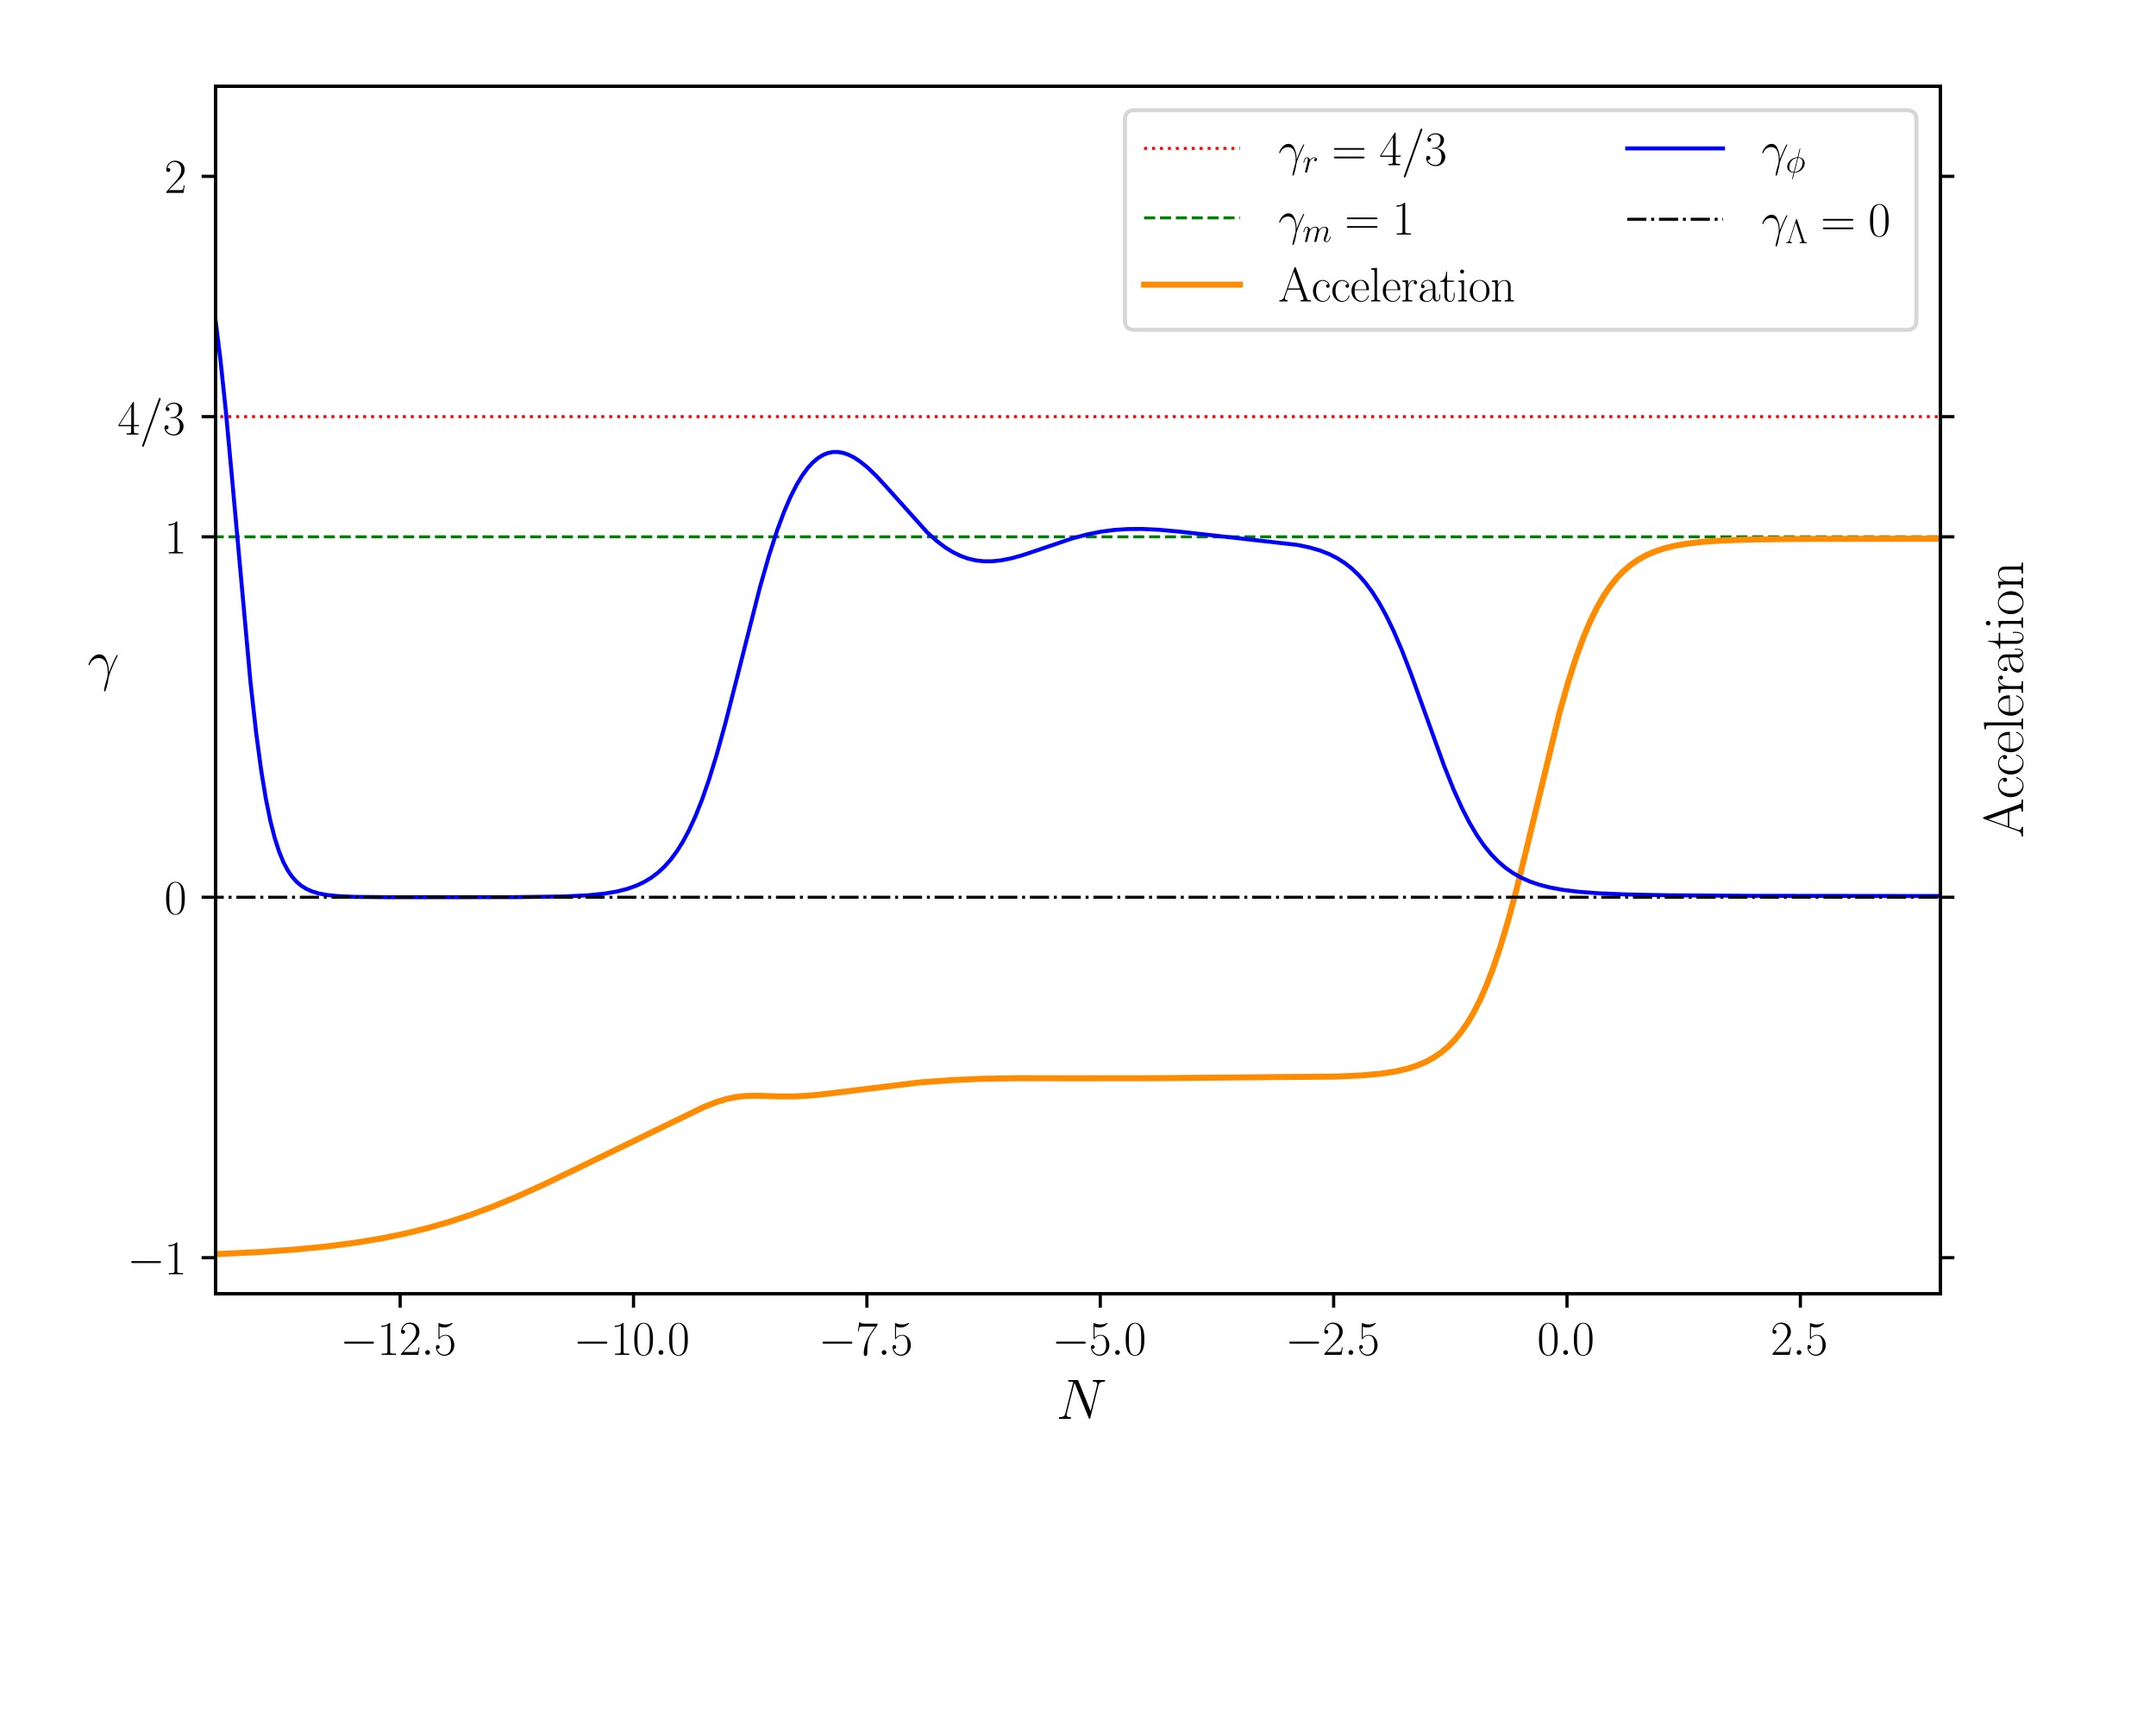 <?xml version="1.0" encoding="utf-8" standalone="no"?>
<!DOCTYPE svg PUBLIC "-//W3C//DTD SVG 1.1//EN"
  "http://www.w3.org/Graphics/SVG/1.1/DTD/svg11.dtd">
<svg xmlns:xlink="http://www.w3.org/1999/xlink" width="540pt" height="432pt" viewBox="0 0 540 432" xmlns="http://www.w3.org/2000/svg" version="1.1">
 <defs>
  <style type="text/css">*{stroke-linejoin: round; stroke-linecap: butt}</style>
 </defs>
 <g id="figure_1">
  <g id="patch_1">
   <path d="M 0 432 
L 540 432 
L 540 0 
L 0 0 
z
" style="fill: #ffffff"/>
  </g>
  <g id="axes_1">
   <g id="patch_2">
    <path d="M 54 324 
L 486 324 
L 486 21.6 
L 54 21.6 
z
" style="fill: #ffffff"/>
   </g>
   <g id="matplotlib.axis_1">
    <g id="xtick_1">
     <g id="line2d_1">
      <defs>
       <path id="m1bbc92a1bb" d="M 0 0 
L 0 3.5 
" style="stroke: #000000; stroke-width: 0.8"/>
      </defs>
      <g>
       <use xlink:href="#m1bbc92a1bb" x="100.224" y="324" style="stroke: #000000; stroke-width: 0.8"/>
      </g>
     </g>
     <g id="text_1">
      <!-- $\mathdefault{−12.5}$ -->
      <g transform="translate(85.17 339.302) scale(0.12 -0.12)">
       <defs>
        <path id="CMSY10-0" d="M 4218 1472 
C 4326 1472 4442 1472 4442 1600 
C 4442 1728 4326 1728 4218 1728 
L 755 1728 
C 646 1728 531 1728 531 1600 
C 531 1472 646 1472 755 1472 
L 4218 1472 
z
" transform="scale(0.016)"/>
        <path id="CMR17-31" d="M 1702 4058 
C 1702 4192 1696 4192 1606 4192 
C 1357 3916 979 3827 621 3827 
C 602 3827 570 3827 563 3808 
C 557 3795 557 3782 557 3648 
C 755 3648 1088 3686 1344 3839 
L 1344 461 
C 1344 236 1331 160 781 160 
L 589 160 
L 589 0 
C 896 0 1216 0 1523 0 
C 1830 0 2150 0 2458 0 
L 2458 160 
L 2266 160 
C 1715 160 1702 230 1702 458 
L 1702 4058 
z
" transform="scale(0.016)"/>
        <path id="CMR17-32" d="M 2669 989 
L 2554 989 
C 2490 536 2438 459 2413 420 
C 2381 369 1920 369 1830 369 
L 602 369 
C 832 619 1280 1072 1824 1597 
C 2214 1967 2669 2402 2669 3035 
C 2669 3790 2067 4224 1395 4224 
C 691 4224 262 3604 262 3030 
C 262 2780 448 2748 525 2748 
C 589 2748 781 2787 781 3010 
C 781 3207 614 3264 525 3264 
C 486 3264 448 3258 422 3245 
C 544 3790 915 4058 1306 4058 
C 1862 4058 2227 3617 2227 3035 
C 2227 2479 1901 2000 1536 1584 
L 262 146 
L 262 0 
L 2515 0 
L 2669 989 
z
" transform="scale(0.016)"/>
        <path id="CMMI12-3a" d="M 1178 307 
C 1178 492 1024 619 870 619 
C 685 619 557 466 557 313 
C 557 128 710 0 864 0 
C 1050 0 1178 153 1178 307 
z
" transform="scale(0.016)"/>
        <path id="CMR17-35" d="M 730 3692 
C 794 3666 1056 3584 1325 3584 
C 1920 3584 2246 3911 2432 4100 
C 2432 4157 2432 4192 2394 4192 
C 2387 4192 2374 4192 2323 4163 
C 2099 4058 1837 3973 1517 3973 
C 1325 3973 1037 3999 723 4139 
C 653 4171 640 4171 634 4171 
C 602 4171 595 4164 595 4037 
L 595 2203 
C 595 2089 595 2057 659 2057 
C 691 2057 704 2070 736 2114 
C 941 2401 1222 2522 1542 2522 
C 1766 2522 2246 2382 2246 1289 
C 2246 1085 2246 715 2054 421 
C 1894 159 1645 25 1370 25 
C 947 25 518 320 403 814 
C 429 807 480 795 506 795 
C 589 795 749 840 749 1038 
C 749 1210 627 1280 506 1280 
C 358 1280 262 1190 262 1011 
C 262 454 704 -128 1382 -128 
C 2042 -128 2669 440 2669 1264 
C 2669 2030 2170 2624 1549 2624 
C 1222 2624 947 2503 730 2274 
L 730 3692 
z
" transform="scale(0.016)"/>
       </defs>
       <use xlink:href="#CMSY10-0" transform="scale(0.996)"/>
       <use xlink:href="#CMR17-31" transform="translate(77.487 0) scale(0.996)"/>
       <use xlink:href="#CMR17-32" transform="translate(123.178 0) scale(0.996)"/>
       <use xlink:href="#CMMI12-3a" transform="translate(168.868 0) scale(0.996)"/>
       <use xlink:href="#CMR17-35" transform="translate(195.966 0) scale(0.996)"/>
      </g>
     </g>
    </g>
    <g id="xtick_2">
     <g id="line2d_2">
      <g>
       <use xlink:href="#m1bbc92a1bb" x="158.675" y="324" style="stroke: #000000; stroke-width: 0.8"/>
      </g>
     </g>
     <g id="text_2">
      <!-- $\mathdefault{−10.0}$ -->
      <g transform="translate(143.621 339.302) scale(0.12 -0.12)">
       <defs>
        <path id="CMR17-30" d="M 2688 2025 
C 2688 2416 2682 3080 2413 3591 
C 2176 4039 1798 4198 1466 4198 
C 1158 4198 768 4058 525 3597 
C 269 3118 243 2524 243 2025 
C 243 1661 250 1106 448 619 
C 723 -39 1216 -128 1466 -128 
C 1760 -128 2208 -7 2470 600 
C 2662 1042 2688 1559 2688 2025 
z
M 1466 -26 
C 1056 -26 813 325 723 812 
C 653 1188 653 1738 653 2096 
C 653 2588 653 2997 736 3387 
C 858 3929 1216 4096 1466 4096 
C 1728 4096 2067 3923 2189 3400 
C 2272 3036 2278 2607 2278 2096 
C 2278 1680 2278 1169 2202 792 
C 2067 95 1690 -26 1466 -26 
z
" transform="scale(0.016)"/>
       </defs>
       <use xlink:href="#CMSY10-0" transform="scale(0.996)"/>
       <use xlink:href="#CMR17-31" transform="translate(77.487 0) scale(0.996)"/>
       <use xlink:href="#CMR17-30" transform="translate(123.178 0) scale(0.996)"/>
       <use xlink:href="#CMMI12-3a" transform="translate(168.868 0) scale(0.996)"/>
       <use xlink:href="#CMR17-30" transform="translate(195.966 0) scale(0.996)"/>
      </g>
     </g>
    </g>
    <g id="xtick_3">
     <g id="line2d_3">
      <g>
       <use xlink:href="#m1bbc92a1bb" x="217.126" y="324" style="stroke: #000000; stroke-width: 0.8"/>
      </g>
     </g>
     <g id="text_3">
      <!-- $\mathdefault{−7.5}$ -->
      <g transform="translate(204.998 339.302) scale(0.12 -0.12)">
       <defs>
        <path id="CMR17-37" d="M 2886 3941 
L 2886 4081 
L 1382 4081 
C 634 4081 621 4165 595 4288 
L 480 4288 
L 294 3094 
L 410 3094 
C 429 3215 474 3540 550 3661 
C 589 3712 1062 3712 1171 3712 
L 2579 3712 
L 1869 2661 
C 1395 1954 1069 999 1069 165 
C 1069 89 1069 -128 1299 -128 
C 1530 -128 1530 89 1530 171 
L 1530 465 
C 1530 1508 1709 2196 2003 2636 
L 2886 3941 
z
" transform="scale(0.016)"/>
       </defs>
       <use xlink:href="#CMSY10-0" transform="scale(0.996)"/>
       <use xlink:href="#CMR17-37" transform="translate(77.487 0) scale(0.996)"/>
       <use xlink:href="#CMMI12-3a" transform="translate(123.178 0) scale(0.996)"/>
       <use xlink:href="#CMR17-35" transform="translate(150.275 0) scale(0.996)"/>
      </g>
     </g>
    </g>
    <g id="xtick_4">
     <g id="line2d_4">
      <g>
       <use xlink:href="#m1bbc92a1bb" x="275.577" y="324" style="stroke: #000000; stroke-width: 0.8"/>
      </g>
     </g>
     <g id="text_4">
      <!-- $\mathdefault{−5.0}$ -->
      <g transform="translate(263.449 339.302) scale(0.12 -0.12)">
       <use xlink:href="#CMSY10-0" transform="scale(0.996)"/>
       <use xlink:href="#CMR17-35" transform="translate(77.487 0) scale(0.996)"/>
       <use xlink:href="#CMMI12-3a" transform="translate(123.178 0) scale(0.996)"/>
       <use xlink:href="#CMR17-30" transform="translate(150.275 0) scale(0.996)"/>
      </g>
     </g>
    </g>
    <g id="xtick_5">
     <g id="line2d_5">
      <g>
       <use xlink:href="#m1bbc92a1bb" x="334.028" y="324" style="stroke: #000000; stroke-width: 0.8"/>
      </g>
     </g>
     <g id="text_5">
      <!-- $\mathdefault{−2.5}$ -->
      <g transform="translate(321.9 339.302) scale(0.12 -0.12)">
       <use xlink:href="#CMSY10-0" transform="scale(0.996)"/>
       <use xlink:href="#CMR17-32" transform="translate(77.487 0) scale(0.996)"/>
       <use xlink:href="#CMMI12-3a" transform="translate(123.178 0) scale(0.996)"/>
       <use xlink:href="#CMR17-35" transform="translate(150.275 0) scale(0.996)"/>
      </g>
     </g>
    </g>
    <g id="xtick_6">
     <g id="line2d_6">
      <g>
       <use xlink:href="#m1bbc92a1bb" x="392.479" y="324" style="stroke: #000000; stroke-width: 0.8"/>
      </g>
     </g>
     <g id="text_6">
      <!-- $\mathdefault{0.0}$ -->
      <g transform="translate(385 339.302) scale(0.12 -0.12)">
       <use xlink:href="#CMR17-30" transform="scale(0.996)"/>
       <use xlink:href="#CMMI12-3a" transform="translate(45.69 0) scale(0.996)"/>
       <use xlink:href="#CMR17-30" transform="translate(72.788 0) scale(0.996)"/>
      </g>
     </g>
    </g>
    <g id="xtick_7">
     <g id="line2d_7">
      <g>
       <use xlink:href="#m1bbc92a1bb" x="450.929" y="324" style="stroke: #000000; stroke-width: 0.8"/>
      </g>
     </g>
     <g id="text_7">
      <!-- $\mathdefault{2.5}$ -->
      <g transform="translate(443.451 339.302) scale(0.12 -0.12)">
       <use xlink:href="#CMR17-32" transform="scale(0.996)"/>
       <use xlink:href="#CMMI12-3a" transform="translate(45.69 0) scale(0.996)"/>
       <use xlink:href="#CMR17-35" transform="translate(72.788 0) scale(0.996)"/>
      </g>
     </g>
    </g>
    <g id="text_8">
     <!-- $N$ -->
     <g transform="translate(264.532 355.313) scale(0.14 -0.14)">
      <defs>
       <path id="CMMI12-4e" d="M 4736 3698 
C 4806 3974 4909 4166 5395 4166 
C 5414 4166 5491 4166 5491 4279 
C 5491 4352 5434 4352 5408 4352 
C 5280 4352 4954 4352 4826 4352 
L 4518 4352 
C 4429 4352 4314 4352 4224 4352 
C 4186 4352 4109 4352 4109 4230 
C 4109 4166 4160 4166 4205 4166 
C 4589 4166 4614 4019 4614 3903 
C 4614 3846 4608 3826 4589 3737 
L 3866 850 
L 2496 4249 
C 2451 4352 2445 4352 2304 4352 
L 1523 4352 
C 1395 4352 1338 4352 1338 4230 
C 1338 4166 1382 4166 1504 4166 
C 1536 4166 1914 4166 1914 4115 
C 1914 4102 1901 4051 1894 4032 
L 1043 635 
C 966 320 813 186 390 186 
C 358 186 294 186 294 67 
C 294 0 358 0 378 0 
C 506 0 832 0 960 0 
L 1267 0 
C 1357 0 1466 0 1555 0 
C 1600 0 1670 0 1670 122 
C 1670 180 1606 186 1581 186 
C 1370 186 1165 224 1165 454 
C 1165 505 1178 562 1190 613 
L 2054 4032 
C 2093 3968 2093 3956 2118 3898 
L 3642 115 
C 3674 38 3686 0 3744 0 
C 3808 0 3814 19 3840 128 
L 4736 3698 
z
" transform="scale(0.016)"/>
      </defs>
      <use xlink:href="#CMMI12-4e" transform="scale(0.996)"/>
     </g>
    </g>
   </g>
   <g id="matplotlib.axis_2">
    <g id="ytick_1">
     <g id="line2d_8">
      <defs>
       <path id="m89c37999c3" d="M 0 0 
L -3.5 0 
" style="stroke: #000000; stroke-width: 0.8"/>
      </defs>
      <g>
       <use xlink:href="#m89c37999c3" x="54" y="314.973" style="stroke: #000000; stroke-width: 0.8"/>
      </g>
     </g>
     <g id="text_9">
      <!-- $-1$ -->
      <g transform="translate(31.849 319.124) scale(0.12 -0.12)">
       <use xlink:href="#CMSY10-0" transform="scale(0.996)"/>
       <use xlink:href="#CMR17-31" transform="translate(77.487 0) scale(0.996)"/>
      </g>
     </g>
    </g>
    <g id="ytick_2">
     <g id="line2d_9">
      <g>
       <use xlink:href="#m89c37999c3" x="54" y="224.704" style="stroke: #000000; stroke-width: 0.8"/>
      </g>
     </g>
     <g id="text_10">
      <!-- $0$ -->
      <g transform="translate(41.147 228.856) scale(0.12 -0.12)">
       <use xlink:href="#CMR17-30" transform="scale(0.996)"/>
      </g>
     </g>
    </g>
    <g id="ytick_3">
     <g id="line2d_10">
      <g>
       <use xlink:href="#m89c37999c3" x="54" y="134.436" style="stroke: #000000; stroke-width: 0.8"/>
      </g>
     </g>
     <g id="text_11">
      <!-- $1$ -->
      <g transform="translate(41.147 138.587) scale(0.12 -0.12)">
       <use xlink:href="#CMR17-31" transform="scale(0.996)"/>
      </g>
     </g>
    </g>
    <g id="ytick_4">
     <g id="line2d_11">
      <g>
       <use xlink:href="#m89c37999c3" x="54" y="104.346" style="stroke: #000000; stroke-width: 0.8"/>
      </g>
     </g>
     <g id="text_12">
      <!-- $4/3$ -->
      <g transform="translate(29.441 108.829) scale(0.12 -0.12)">
       <defs>
        <path id="CMR17-34" d="M 2150 4122 
C 2150 4256 2144 4256 2029 4256 
L 128 1254 
L 128 1088 
L 1779 1088 
L 1779 457 
C 1779 224 1766 160 1318 160 
L 1197 160 
L 1197 0 
C 1402 0 1747 0 1965 0 
C 2182 0 2528 0 2733 0 
L 2733 160 
L 2611 160 
C 2163 160 2150 224 2150 457 
L 2150 1088 
L 2803 1088 
L 2803 1254 
L 2150 1254 
L 2150 4122 
z
M 1798 3703 
L 1798 1254 
L 256 1254 
L 1798 3703 
z
" transform="scale(0.016)"/>
        <path id="CMMI12-3d" d="M 2746 4562 
C 2746 4569 2784 4666 2784 4678 
C 2784 4755 2720 4800 2669 4800 
C 2637 4800 2579 4800 2528 4659 
L 384 -1363 
C 384 -1370 346 -1465 346 -1478 
C 346 -1555 410 -1600 461 -1600 
C 499 -1600 557 -1593 602 -1459 
L 2746 4562 
z
" transform="scale(0.016)"/>
        <path id="CMR17-33" d="M 1414 2157 
C 1984 2157 2234 1662 2234 1090 
C 2234 320 1824 25 1453 25 
C 1114 25 563 194 390 693 
C 422 680 454 680 486 680 
C 640 680 755 782 755 948 
C 755 1133 614 1216 486 1216 
C 378 1216 211 1165 211 926 
C 211 335 787 -128 1466 -128 
C 2176 -128 2720 430 2720 1085 
C 2720 1707 2208 2157 1600 2227 
C 2086 2328 2554 2756 2554 3329 
C 2554 3820 2048 4179 1472 4179 
C 890 4179 378 3829 378 3329 
C 378 3110 544 3072 627 3072 
C 762 3072 877 3155 877 3321 
C 877 3486 762 3569 627 3569 
C 602 3569 570 3569 544 3557 
C 730 3959 1235 4032 1459 4032 
C 1683 4032 2106 3925 2106 3320 
C 2106 3143 2080 2828 1862 2550 
C 1670 2304 1453 2304 1242 2284 
C 1210 2284 1062 2269 1037 2269 
C 992 2263 966 2257 966 2208 
C 966 2163 973 2157 1101 2157 
L 1414 2157 
z
" transform="scale(0.016)"/>
       </defs>
       <use xlink:href="#CMR17-34" transform="scale(0.996)"/>
       <use xlink:href="#CMMI12-3d" transform="translate(45.69 0) scale(0.996)"/>
       <use xlink:href="#CMR17-33" transform="translate(94.465 0) scale(0.996)"/>
      </g>
     </g>
    </g>
    <g id="ytick_5">
     <g id="line2d_12">
      <g>
       <use xlink:href="#m89c37999c3" x="54" y="44.167" style="stroke: #000000; stroke-width: 0.8"/>
      </g>
     </g>
     <g id="text_13">
      <!-- $2$ -->
      <g transform="translate(41.147 48.318) scale(0.12 -0.12)">
       <use xlink:href="#CMR17-32" transform="scale(0.996)"/>
      </g>
     </g>
    </g>
    <g id="text_14">
     <!-- $\gamma$ -->
     <g transform="translate(21.899 170.088) scale(0.14 -0.14)">
      <defs>
       <path id="CMMI12-d" d="M 2419 760 
C 2406 1071 2394 1561 2150 2133 
C 2022 2452 1805 2788 1338 2788 
C 550 2788 122 1790 122 1625 
C 122 1567 166 1567 186 1567 
C 243 1567 243 1580 275 1663 
C 410 2057 819 2368 1261 2368 
C 2150 2368 2278 1383 2278 754 
C 2278 352 2234 220 2195 92 
C 2074 -302 1862 -1090 1862 -1268 
C 1862 -1319 1882 -1376 1933 -1376 
C 2029 -1376 2086 -1166 2157 -912 
C 2310 -353 2349 -73 2381 181 
C 2400 334 2765 1384 3270 2382 
C 3315 2483 3405 2655 3405 2674 
C 3405 2680 3398 2725 3341 2725 
C 3328 2725 3296 2725 3283 2699 
C 3270 2687 3046 2254 2854 1822 
C 2758 1606 2630 1320 2419 760 
z
" transform="scale(0.016)"/>
      </defs>
      <use xlink:href="#CMMI12-d" transform="scale(0.996)"/>
     </g>
    </g>
   </g>
   <g id="line2d_13">
    <path d="M 541 104.346 
L 54 104.346 
" clip-path="url(#p695f575d33)" style="fill: none; stroke-dasharray: 0.75,1.238; stroke-dashoffset: 0; stroke: #ff0000; stroke-width: 0.75"/>
   </g>
   <g id="line2d_14">
    <path d="M 541 134.436 
L 54 134.436 
" clip-path="url(#p695f575d33)" style="fill: none; stroke-dasharray: 2.775,1.2; stroke-dashoffset: 0; stroke: #008000; stroke-width: 0.75"/>
   </g>
   <g id="line2d_15">
    <path d="M 54 314.075 
L 65.129 313.545 
L 74.278 312.892 
L 82.138 312.113 
L 89.11 311.203 
L 95.458 310.152 
L 101.366 308.951 
L 106.982 307.584 
L 112.432 306.028 
L 117.843 304.252 
L 123.363 302.204 
L 129.213 299.792 
L 135.832 296.815 
L 144.686 292.567 
L 176.387 277.188 
L 179.509 275.964 
L 182.045 275.203 
L 184.395 274.729 
L 186.799 274.473 
L 189.593 274.41 
L 194.993 274.575 
L 199.249 274.576 
L 203.139 274.348 
L 207.848 273.834 
L 230.508 271.059 
L 238.149 270.508 
L 246.021 270.165 
L 254.719 270.015 
L 268.368 270.041 
L 288.181 270.021 
L 334.568 269.607 
L 341.257 269.306 
L 345.86 268.886 
L 349.414 268.346 
L 352.332 267.683 
L 354.829 266.893 
L 357.034 265.964 
L 359.028 264.885 
L 360.873 263.633 
L 362.61 262.185 
L 364.272 260.507 
L 365.888 258.557 
L 367.478 256.284 
L 369.063 253.623 
L 370.662 250.493 
L 372.292 246.803 
L 373.978 242.422 
L 375.75 237.179 
L 377.66 230.81 
L 379.809 222.84 
L 382.467 212.067 
L 390.594 178.513 
L 392.776 170.808 
L 394.725 164.711 
L 396.544 159.733 
L 398.282 155.611 
L 399.967 152.169 
L 401.627 149.274 
L 403.28 146.83 
L 404.945 144.759 
L 406.642 142.997 
L 408.398 141.493 
L 410.241 140.206 
L 412.209 139.103 
L 414.351 138.161 
L 416.731 137.36 
L 419.443 136.687 
L 422.63 136.131 
L 426.525 135.687 
L 431.554 135.349 
L 438.643 135.111 
L 450.39 134.968 
L 478.79 134.902 
L 486 134.898 
L 486 134.898 
" clip-path="url(#p695f575d33)" style="fill: none; stroke: #ff8c00; stroke-width: 1.5; stroke-linecap: square"/>
   </g>
   <g id="line2d_16">
    <path d="M 54 80.275 
L 55.206 90.046 
L 56.57 102.997 
L 58.295 121.694 
L 62.74 170.882 
L 64.166 183.622 
L 65.431 193.008 
L 66.607 200.14 
L 67.729 205.636 
L 68.819 209.904 
L 69.889 213.233 
L 70.951 215.832 
L 72.017 217.874 
L 73.102 219.484 
L 74.224 220.761 
L 75.412 221.778 
L 76.705 222.593 
L 78.159 223.244 
L 79.863 223.757 
L 81.97 224.15 
L 84.766 224.431 
L 88.951 224.609 
L 97.071 224.69 
L 128.855 224.675 
L 141.181 224.509 
L 147.19 224.218 
L 151.305 223.806 
L 154.48 223.272 
L 157.094 222.612 
L 159.341 221.819 
L 161.335 220.882 
L 163.154 219.782 
L 164.849 218.497 
L 166.462 216.993 
L 168.024 215.229 
L 169.558 213.156 
L 171.087 210.708 
L 172.63 207.808 
L 174.211 204.352 
L 175.854 200.208 
L 177.596 195.194 
L 179.499 189.012 
L 181.69 181.105 
L 184.615 169.639 
L 190.32 147.148 
L 192.604 139.153 
L 194.563 133.077 
L 196.335 128.282 
L 197.977 124.46 
L 199.518 121.417 
L 200.976 119.012 
L 202.365 117.138 
L 203.693 115.709 
L 204.97 114.654 
L 206.207 113.913 
L 207.42 113.44 
L 208.631 113.206 
L 209.861 113.195 
L 211.135 113.408 
L 212.482 113.862 
L 213.934 114.592 
L 215.531 115.652 
L 217.329 117.12 
L 219.426 119.133 
L 222.077 122.006 
L 232.276 133.384 
L 234.612 135.471 
L 236.73 137.073 
L 238.719 138.304 
L 240.639 139.233 
L 242.528 139.903 
L 244.427 140.341 
L 246.374 140.562 
L 248.418 140.567 
L 250.622 140.347 
L 253.089 139.872 
L 256.023 139.071 
L 260.113 137.702 
L 268.544 134.841 
L 272.273 133.846 
L 275.691 133.163 
L 279.044 132.72 
L 282.485 132.491 
L 286.179 132.471 
L 290.388 132.678 
L 295.793 133.181 
L 324.853 136.449 
L 328.063 137.117 
L 330.677 137.883 
L 332.94 138.775 
L 334.974 139.813 
L 336.857 141.023 
L 338.636 142.432 
L 340.352 144.078 
L 342.035 146.005 
L 343.716 148.272 
L 345.421 150.953 
L 347.181 154.146 
L 349.04 157.991 
L 351.07 162.717 
L 353.424 168.792 
L 356.728 178 
L 361.661 191.699 
L 364.09 197.758 
L 366.178 202.387 
L 368.097 206.118 
L 369.924 209.194 
L 371.7 211.76 
L 373.461 213.92 
L 375.233 215.747 
L 377.048 217.301 
L 378.937 218.627 
L 380.94 219.762 
L 383.108 220.732 
L 385.509 221.559 
L 388.24 222.26 
L 391.443 222.847 
L 395.352 223.328 
L 400.381 223.711 
L 407.337 224.004 
L 418.078 224.212 
L 437.956 224.341 
L 486 224.397 
L 486 224.397 
" clip-path="url(#p695f575d33)" style="fill: none; stroke: #0000ff; stroke-linecap: square"/>
   </g>
   <g id="line2d_17">
    <path d="M 541 224.704 
L 54 224.704 
" clip-path="url(#p695f575d33)" style="fill: none; stroke-dasharray: 4.8,1.2,0.75,1.2; stroke-dashoffset: 0; stroke: #000000; stroke-width: 0.75"/>
   </g>
   <g id="patch_3">
    <path d="M 54 324 
L 54 21.6 
" style="fill: none; stroke: #000000; stroke-width: 0.8; stroke-linejoin: miter; stroke-linecap: square"/>
   </g>
   <g id="patch_4">
    <path d="M 486 324 
L 486 21.6 
" style="fill: none; stroke: #000000; stroke-width: 0.8; stroke-linejoin: miter; stroke-linecap: square"/>
   </g>
   <g id="patch_5">
    <path d="M 54 324 
L 486 324 
" style="fill: none; stroke: #000000; stroke-width: 0.8; stroke-linejoin: miter; stroke-linecap: square"/>
   </g>
   <g id="patch_6">
    <path d="M 54 21.6 
L 486 21.6 
" style="fill: none; stroke: #000000; stroke-width: 0.8; stroke-linejoin: miter; stroke-linecap: square"/>
   </g>
   <g id="legend_1">
    <g id="patch_7">
     <path d="M 284.155 82.604 
L 477.6 82.604 
Q 480 82.604 480 80.204 
L 480 30 
Q 480 27.6 477.6 27.6 
L 284.155 27.6 
Q 281.755 27.6 281.755 30 
L 281.755 80.204 
Q 281.755 82.604 284.155 82.604 
z
" style="fill: #ffffff; opacity: 0.8; stroke: #cccccc; stroke-linejoin: miter"/>
    </g>
    <g id="line2d_18">
     <path d="M 286.555 37.166 
L 298.555 37.166 
L 310.555 37.166 
" style="fill: none; stroke-dasharray: 0.75,1.238; stroke-dashoffset: 0; stroke: #ff0000; stroke-width: 0.75"/>
    </g>
    <g id="text_15">
     <!-- $\gamma_r=4/3$ -->
     <g transform="translate(320.155 41.366) scale(0.12 -0.12)">
      <defs>
       <path id="CMMI12-72" d="M 2490 2612 
C 2291 2574 2189 2433 2189 2293 
C 2189 2139 2310 2088 2400 2088 
C 2579 2088 2726 2242 2726 2433 
C 2726 2638 2528 2816 2208 2816 
C 1952 2816 1658 2701 1389 2312 
C 1344 2650 1088 2816 832 2816 
C 582 2816 454 2625 378 2484 
C 269 2254 173 1871 173 1839 
C 173 1814 198 1782 243 1782 
C 294 1782 301 1788 339 1935 
C 435 2318 557 2689 813 2689 
C 966 2689 1011 2580 1011 2395 
C 1011 2254 947 2005 902 1807 
L 723 1118 
C 698 996 627 709 595 594 
C 550 428 480 128 480 96 
C 480 6 550 -64 646 -64 
C 717 -64 838 -19 877 109 
C 896 160 1133 1124 1171 1271 
C 1203 1411 1242 1546 1274 1686 
C 1299 1775 1325 1878 1344 1961 
C 1363 2018 1536 2331 1696 2472 
C 1773 2542 1939 2689 2202 2689 
C 2304 2689 2406 2670 2490 2612 
z
" transform="scale(0.016)"/>
       <path id="CMR17-3d" d="M 4115 2017 
C 4211 2017 4307 2017 4307 2125 
C 4307 2240 4198 2240 4090 2240 
L 512 2240 
C 403 2240 294 2240 294 2125 
C 294 2017 390 2017 486 2017 
L 4115 2017 
z
M 4090 896 
C 4198 896 4307 896 4307 1011 
C 4307 1119 4211 1119 4115 1119 
L 486 1119 
C 390 1119 294 1119 294 1011 
C 294 896 403 896 512 896 
L 4090 896 
z
" transform="scale(0.016)"/>
      </defs>
      <use xlink:href="#CMMI12-d" transform="scale(0.996)"/>
      <use xlink:href="#CMMI12-72" transform="translate(50.599 -14.944) scale(0.697)"/>
      <use xlink:href="#CMR17-3d" transform="translate(111.441 0) scale(0.996)"/>
      <use xlink:href="#CMR17-34" transform="translate(210.829 0) scale(0.996)"/>
      <use xlink:href="#CMMI12-3d" transform="translate(256.52 0) scale(0.996)"/>
      <use xlink:href="#CMR17-33" transform="translate(305.295 0) scale(0.996)"/>
     </g>
    </g>
    <g id="line2d_19">
     <path d="M 286.555 54.555 
L 298.555 54.555 
L 310.555 54.555 
" style="fill: none; stroke-dasharray: 2.775,1.2; stroke-dashoffset: 0; stroke: #008000; stroke-width: 0.75"/>
    </g>
    <g id="text_16">
     <!-- $\gamma_m=1$ -->
     <g transform="translate(320.155 58.755) scale(0.12 -0.12)">
      <defs>
       <path id="CMMI12-6d" d="M 1318 1871 
C 1331 1910 1491 2229 1728 2433 
C 1894 2586 2112 2689 2362 2689 
C 2618 2689 2707 2497 2707 2242 
C 2707 2203 2707 2076 2630 1775 
L 2470 1118 
C 2419 926 2298 453 2285 383 
C 2259 287 2221 121 2221 96 
C 2221 6 2291 -64 2387 -64 
C 2579 -64 2611 83 2669 313 
L 3053 1839 
C 3066 1890 3398 2689 4102 2689 
C 4358 2689 4448 2497 4448 2242 
C 4448 1884 4198 1188 4058 805 
C 4000 651 3968 568 3968 453 
C 3968 166 4166 -64 4474 -64 
C 5069 -64 5293 875 5293 913 
C 5293 945 5267 971 5229 971 
C 5171 971 5165 952 5133 843 
C 4986 332 4749 64 4493 64 
C 4429 64 4326 64 4326 269 
C 4326 436 4403 640 4429 710 
C 4544 1018 4832 1773 4832 2145 
C 4832 2528 4608 2816 4122 2816 
C 3693 2816 3347 2574 3091 2197 
C 3072 2542 2861 2816 2381 2816 
C 1811 2816 1510 2415 1395 2255 
C 1376 2618 1114 2816 832 2816 
C 646 2816 499 2727 378 2484 
C 262 2254 173 1865 173 1839 
C 173 1814 198 1782 243 1782 
C 294 1782 301 1788 339 1935 
C 435 2312 557 2689 813 2689 
C 960 2689 1011 2586 1011 2395 
C 1011 2254 947 2005 902 1807 
L 723 1118 
C 698 996 627 709 595 594 
C 550 428 480 128 480 96 
C 480 6 550 -64 646 -64 
C 723 -64 813 -26 864 70 
C 877 102 934 326 966 453 
L 1107 1028 
L 1318 1871 
z
" transform="scale(0.016)"/>
      </defs>
      <use xlink:href="#CMMI12-d" transform="scale(0.996)"/>
      <use xlink:href="#CMMI12-6d" transform="translate(50.599 -14.944) scale(0.697)"/>
      <use xlink:href="#CMR17-3d" transform="translate(138.5 0) scale(0.996)"/>
      <use xlink:href="#CMR17-31" transform="translate(237.889 0) scale(0.996)"/>
     </g>
    </g>
    <g id="line2d_20">
     <path d="M 286.555 71.28 
L 298.555 71.28 
L 310.555 71.28 
" style="fill: none; stroke: #ff8c00; stroke-width: 1.5; stroke-linecap: square"/>
    </g>
    <g id="text_17">
     <!-- Acceleration -->
     <g transform="translate(320.155 75.48) scale(0.12 -0.12)">
      <defs>
       <path id="CMR17-41" d="M 2323 4378 
C 2291 4461 2278 4480 2214 4480 
C 2150 4480 2138 4461 2106 4378 
L 749 566 
C 627 223 371 153 147 153 
L 147 -13 
C 262 0 518 0 640 0 
C 800 0 1056 0 1210 -13 
L 1210 153 
C 909 153 864 361 864 439 
C 864 497 877 530 890 569 
L 1229 1536 
L 2906 1536 
L 3290 442 
C 3322 365 3322 352 3322 327 
C 3322 153 3046 153 2925 153 
L 2925 0 
C 3110 0 3443 0 3642 0 
C 3808 0 4128 0 4282 -13 
L 4282 153 
C 3942 153 3827 153 3744 387 
L 2323 4378 
z
M 2067 3893 
L 2848 1702 
L 1286 1702 
L 2067 3893 
z
" transform="scale(0.016)"/>
       <path id="CMR17-63" d="M 2234 2240 
C 2112 2240 1933 2240 1933 2017 
C 1933 1838 2080 1787 2163 1787 
C 2208 1787 2394 1807 2394 2024 
C 2394 2467 1958 2803 1466 2803 
C 787 2803 211 2178 211 1363 
C 211 516 813 -64 1466 -64 
C 2259 -64 2458 677 2458 748 
C 2458 774 2451 793 2406 793 
C 2362 793 2355 787 2330 703 
C 2163 180 1798 51 1523 51 
C 1114 51 621 427 621 1369 
C 621 2338 1094 2688 1472 2688 
C 1722 2688 2093 2573 2234 2240 
z
" transform="scale(0.016)"/>
       <path id="CMR17-65" d="M 2438 1472 
C 2464 1498 2464 1511 2464 1576 
C 2464 2238 2118 2816 1389 2816 
C 710 2816 173 2169 173 1383 
C 173 551 781 -64 1459 -64 
C 2176 -64 2458 607 2458 740 
C 2458 784 2419 784 2406 784 
C 2362 784 2355 771 2330 696 
C 2189 265 1837 51 1504 51 
C 1229 51 954 203 781 480 
C 582 803 582 1176 582 1472 
L 2438 1472 
z
M 589 1568 
C 634 2505 1126 2714 1382 2714 
C 1818 2714 2112 2297 2118 1568 
L 589 1568 
z
" transform="scale(0.016)"/>
       <path id="CMR17-6c" d="M 979 4396 
L 218 4326 
L 218 4160 
C 595 4160 653 4122 653 3817 
L 653 426 
C 653 184 627 153 218 153 
L 218 -13 
C 371 0 653 0 813 0 
C 979 0 1261 0 1414 -13 
L 1414 153 
C 1005 153 979 178 979 426 
L 979 4396 
z
" transform="scale(0.016)"/>
       <path id="CMR17-72" d="M 960 1497 
C 960 2112 1222 2688 1702 2688 
C 1747 2688 1792 2682 1837 2662 
C 1837 2662 1696 2617 1696 2452 
C 1696 2298 1818 2234 1914 2234 
C 1990 2234 2131 2279 2131 2458 
C 2131 2663 1926 2790 1709 2790 
C 1222 2790 1011 2317 947 2093 
L 941 2093 
L 941 2790 
L 198 2720 
L 198 2554 
C 576 2554 634 2515 634 2208 
L 634 428 
C 634 184 608 153 198 153 
L 198 -13 
C 352 0 646 0 813 0 
C 998 0 1325 0 1498 -13 
L 1498 153 
C 1037 153 960 153 960 440 
L 960 1497 
z
" transform="scale(0.016)"/>
       <path id="CMR17-61" d="M 2304 1653 
C 2304 2072 2304 2294 2035 2543 
C 1798 2752 1523 2816 1306 2816 
C 800 2816 435 2407 435 1971 
C 435 1728 627 1728 666 1728 
C 749 1728 896 1778 896 1954 
C 896 2112 774 2181 666 2181 
C 640 2181 608 2174 589 2168 
C 723 2592 1069 2714 1293 2714 
C 1613 2714 1965 2429 1965 1885 
L 1965 1600 
C 1587 1600 1133 1549 774 1357 
C 371 1133 256 813 256 570 
C 256 77 832 -64 1171 -64 
C 1523 -64 1850 139 1990 511 
C 2003 233 2182 -18 2464 -18 
C 2598 -18 2938 70 2938 567 
L 2938 920 
L 2822 920 
L 2822 562 
C 2822 178 2650 128 2566 128 
C 2304 128 2304 458 2304 738 
L 2304 1653 
z
M 1965 870 
C 1965 317 1568 38 1216 38 
C 896 38 646 275 646 570 
C 646 761 730 1100 1101 1305 
C 1408 1478 1760 1504 1965 1504 
L 1965 870 
z
" transform="scale(0.016)"/>
       <path id="CMR17-74" d="M 966 2560 
L 1862 2560 
L 1862 2725 
L 966 2725 
L 966 3904 
L 851 3904 
C 838 3245 614 2668 70 2668 
L 70 2560 
L 627 2560 
L 627 771 
C 627 650 627 -64 1370 -64 
C 1747 -64 1965 306 1965 777 
L 1965 1140 
L 1850 1140 
L 1850 783 
C 1850 344 1677 51 1408 51 
C 1222 51 966 178 966 758 
L 966 2560 
z
" transform="scale(0.016)"/>
       <path id="CMR17-69" d="M 992 3909 
C 992 4049 877 4170 730 4170 
C 589 4170 467 4056 467 3909 
C 467 3769 582 3648 730 3648 
C 870 3648 992 3763 992 3909 
z
M 243 2706 
L 243 2541 
C 602 2541 653 2502 653 2197 
L 653 427 
C 653 184 627 153 218 153 
L 218 -13 
C 371 0 646 0 806 0 
C 960 0 1222 0 1370 -13 
L 1370 153 
C 992 153 979 191 979 420 
L 979 2776 
L 243 2706 
z
" transform="scale(0.016)"/>
       <path id="CMR17-6f" d="M 2758 1356 
C 2758 2176 2163 2816 1466 2816 
C 768 2816 173 2176 173 1356 
C 173 551 768 -64 1466 -64 
C 2163 -64 2758 551 2758 1356 
z
M 1466 51 
C 1165 51 909 230 762 480 
C 602 767 582 1126 582 1408 
C 582 1677 595 2010 762 2298 
C 890 2509 1139 2714 1466 2714 
C 1754 2714 1997 2554 2150 2330 
C 2349 2029 2349 1607 2349 1408 
C 2349 1158 2336 775 2163 467 
C 1984 173 1709 51 1466 51 
z
" transform="scale(0.016)"/>
       <path id="CMR17-6e" d="M 2656 1933 
C 2656 2259 2592 2790 1837 2790 
C 1331 2790 1069 2400 973 2144 
L 966 2144 
L 966 2790 
L 211 2720 
L 211 2554 
C 589 2554 646 2515 646 2208 
L 646 428 
C 646 184 621 153 211 153 
L 211 -13 
C 365 0 646 0 813 0 
C 979 0 1267 0 1421 -13 
L 1421 153 
C 1011 153 986 178 986 428 
L 986 1658 
C 986 2247 1344 2688 1792 2688 
C 2266 2688 2317 2266 2317 1958 
L 2317 428 
C 2317 184 2291 153 1882 153 
L 1882 -13 
C 2035 0 2317 0 2483 0 
C 2650 0 2938 0 3091 -13 
L 3091 153 
C 2682 153 2656 178 2656 428 
L 2656 1933 
z
" transform="scale(0.016)"/>
      </defs>
      <use xlink:href="#CMR17-41" transform="scale(0.996)"/>
      <use xlink:href="#CMR17-63" transform="translate(69.072 0) scale(0.996)"/>
      <use xlink:href="#CMR17-63" transform="translate(109.558 0) scale(0.996)"/>
      <use xlink:href="#CMR17-65" transform="translate(150.044 0) scale(0.996)"/>
      <use xlink:href="#CMR17-6c" transform="translate(190.529 0) scale(0.996)"/>
      <use xlink:href="#CMR17-65" transform="translate(215.4 0) scale(0.996)"/>
      <use xlink:href="#CMR17-72" transform="translate(255.886 0) scale(0.996)"/>
      <use xlink:href="#CMR17-61" transform="translate(291.167 0) scale(0.996)"/>
      <use xlink:href="#CMR17-74" transform="translate(336.857 0) scale(0.996)"/>
      <use xlink:href="#CMR17-69" transform="translate(372.138 0) scale(0.996)"/>
      <use xlink:href="#CMR17-6f" transform="translate(397.009 0) scale(0.996)"/>
      <use xlink:href="#CMR17-6e" transform="translate(442.7 0) scale(0.996)"/>
     </g>
    </g>
    <g id="line2d_21">
     <path d="M 407.558 37.166 
L 419.558 37.166 
L 431.558 37.166 
" style="fill: none; stroke: #0000ff; stroke-linecap: square"/>
    </g>
    <g id="text_18">
     <!-- $\gamma_\phi$ -->
     <g transform="translate(441.158 41.366) scale(0.12 -0.12)">
      <defs>
       <path id="CMMI12-1e" d="M 2752 4390 
C 2752 4448 2707 4448 2688 4448 
C 2630 4448 2624 4435 2598 4326 
L 2253 2939 
C 2234 2856 2227 2849 2221 2843 
C 2214 2830 2170 2824 2157 2824 
C 1107 2734 301 1864 301 1057 
C 301 361 832 -64 1498 -64 
C 1446 -261 1402 -463 1350 -659 
C 1261 -995 1210 -1204 1210 -1229 
C 1210 -1241 1210 -1280 1274 -1280 
C 1293 -1280 1318 -1280 1331 -1254 
C 1344 -1241 1382 -1089 1408 -1008 
L 1645 -64 
C 2739 -64 3571 854 3571 1680 
C 3571 2343 3085 2816 2374 2816 
L 2752 4390 
z
M 2336 2701 
C 2758 2701 3181 2463 3181 1828 
C 3181 1097 2675 128 1677 50 
L 2336 2701 
z
M 1530 50 
C 1216 50 691 220 691 938 
C 691 1761 1274 2676 2195 2676 
L 1530 50 
z
" transform="scale(0.016)"/>
      </defs>
      <use xlink:href="#CMMI12-d" transform="scale(0.996)"/>
      <use xlink:href="#CMMI12-1e" transform="translate(50.599 -14.944) scale(0.697)"/>
     </g>
    </g>
    <g id="line2d_22">
     <path d="M 407.558 54.909 
L 419.558 54.909 
L 431.558 54.909 
" style="fill: none; stroke-dasharray: 4.8,1.2,0.75,1.2; stroke-dashoffset: 0; stroke: #000000; stroke-width: 0.75"/>
    </g>
    <g id="text_19">
     <!-- $\gamma_\Lambda=0$ -->
     <g transform="translate(441.158 59.109) scale(0.12 -0.12)">
      <defs>
       <path id="CMR17-3" d="M 2150 4403 
C 2118 4505 2112 4512 2048 4512 
C 1984 4512 1978 4505 1946 4403 
L 685 576 
C 570 237 358 160 147 160 
L 147 0 
C 256 0 480 0 595 0 
C 755 0 1005 0 1158 -6 
L 1158 160 
C 819 160 800 404 800 449 
C 800 494 813 532 832 596 
L 1894 3835 
L 3008 461 
C 3040 372 3040 359 3040 340 
C 3040 160 2771 160 2637 160 
L 2637 0 
C 2822 0 3149 0 3347 0 
C 3507 0 3802 0 3949 -6 
L 3949 160 
C 3667 160 3552 160 3475 384 
L 2150 4403 
z
" transform="scale(0.016)"/>
      </defs>
      <use xlink:href="#CMMI12-d" transform="scale(0.996)"/>
      <use xlink:href="#CMR17-3" transform="translate(50.599 -14.944) scale(0.697)"/>
      <use xlink:href="#CMR17-3d" transform="translate(123.478 0) scale(0.996)"/>
      <use xlink:href="#CMR17-30" transform="translate(222.867 0) scale(0.996)"/>
     </g>
    </g>
   </g>
  </g>
  <g id="axes_2">
   <g id="matplotlib.axis_3">
    <g id="ytick_6">
     <g id="line2d_23">
      <defs>
       <path id="m80dddd21af" d="M 0 0 
L 3.5 0 
" style="stroke: #000000; stroke-width: 0.8"/>
      </defs>
      <g>
       <use xlink:href="#m80dddd21af" x="486" y="314.973" style="stroke: #000000; stroke-width: 0.8"/>
      </g>
     </g>
    </g>
    <g id="ytick_7">
     <g id="line2d_24">
      <g>
       <use xlink:href="#m80dddd21af" x="486" y="224.704" style="stroke: #000000; stroke-width: 0.8"/>
      </g>
     </g>
    </g>
    <g id="ytick_8">
     <g id="line2d_25">
      <g>
       <use xlink:href="#m80dddd21af" x="486" y="134.436" style="stroke: #000000; stroke-width: 0.8"/>
      </g>
     </g>
    </g>
    <g id="ytick_9">
     <g id="line2d_26">
      <g>
       <use xlink:href="#m80dddd21af" x="486" y="104.346" style="stroke: #000000; stroke-width: 0.8"/>
      </g>
     </g>
    </g>
    <g id="ytick_10">
     <g id="line2d_27">
      <g>
       <use xlink:href="#m80dddd21af" x="486" y="44.167" style="stroke: #000000; stroke-width: 0.8"/>
      </g>
     </g>
    </g>
    <g id="text_20">
     <!-- Acceleration -->
     <g transform="translate(506.686 209.785) rotate(-90) scale(0.14 -0.14)">
      <use xlink:href="#CMR17-41" transform="scale(0.996)"/>
      <use xlink:href="#CMR17-63" transform="translate(69.072 0) scale(0.996)"/>
      <use xlink:href="#CMR17-63" transform="translate(109.558 0) scale(0.996)"/>
      <use xlink:href="#CMR17-65" transform="translate(150.044 0) scale(0.996)"/>
      <use xlink:href="#CMR17-6c" transform="translate(190.529 0) scale(0.996)"/>
      <use xlink:href="#CMR17-65" transform="translate(215.4 0) scale(0.996)"/>
      <use xlink:href="#CMR17-72" transform="translate(255.886 0) scale(0.996)"/>
      <use xlink:href="#CMR17-61" transform="translate(291.167 0) scale(0.996)"/>
      <use xlink:href="#CMR17-74" transform="translate(336.857 0) scale(0.996)"/>
      <use xlink:href="#CMR17-69" transform="translate(372.138 0) scale(0.996)"/>
      <use xlink:href="#CMR17-6f" transform="translate(397.009 0) scale(0.996)"/>
      <use xlink:href="#CMR17-6e" transform="translate(442.7 0) scale(0.996)"/>
     </g>
    </g>
   </g>
   <g id="patch_8">
    <path d="M 54 324 
L 54 21.6 
" style="fill: none; stroke: #000000; stroke-width: 0.8; stroke-linejoin: miter; stroke-linecap: square"/>
   </g>
   <g id="patch_9">
    <path d="M 486 324 
L 486 21.6 
" style="fill: none; stroke: #000000; stroke-width: 0.8; stroke-linejoin: miter; stroke-linecap: square"/>
   </g>
   <g id="patch_10">
    <path d="M 54 324 
L 486 324 
" style="fill: none; stroke: #000000; stroke-width: 0.8; stroke-linejoin: miter; stroke-linecap: square"/>
   </g>
   <g id="patch_11">
    <path d="M 54 21.6 
L 486 21.6 
" style="fill: none; stroke: #000000; stroke-width: 0.8; stroke-linejoin: miter; stroke-linecap: square"/>
   </g>
  </g>
 </g>
 <defs>
  <clipPath id="p695f575d33">
   <rect x="54" y="21.6" width="432" height="302.4"/>
  </clipPath>
 </defs>
</svg>
